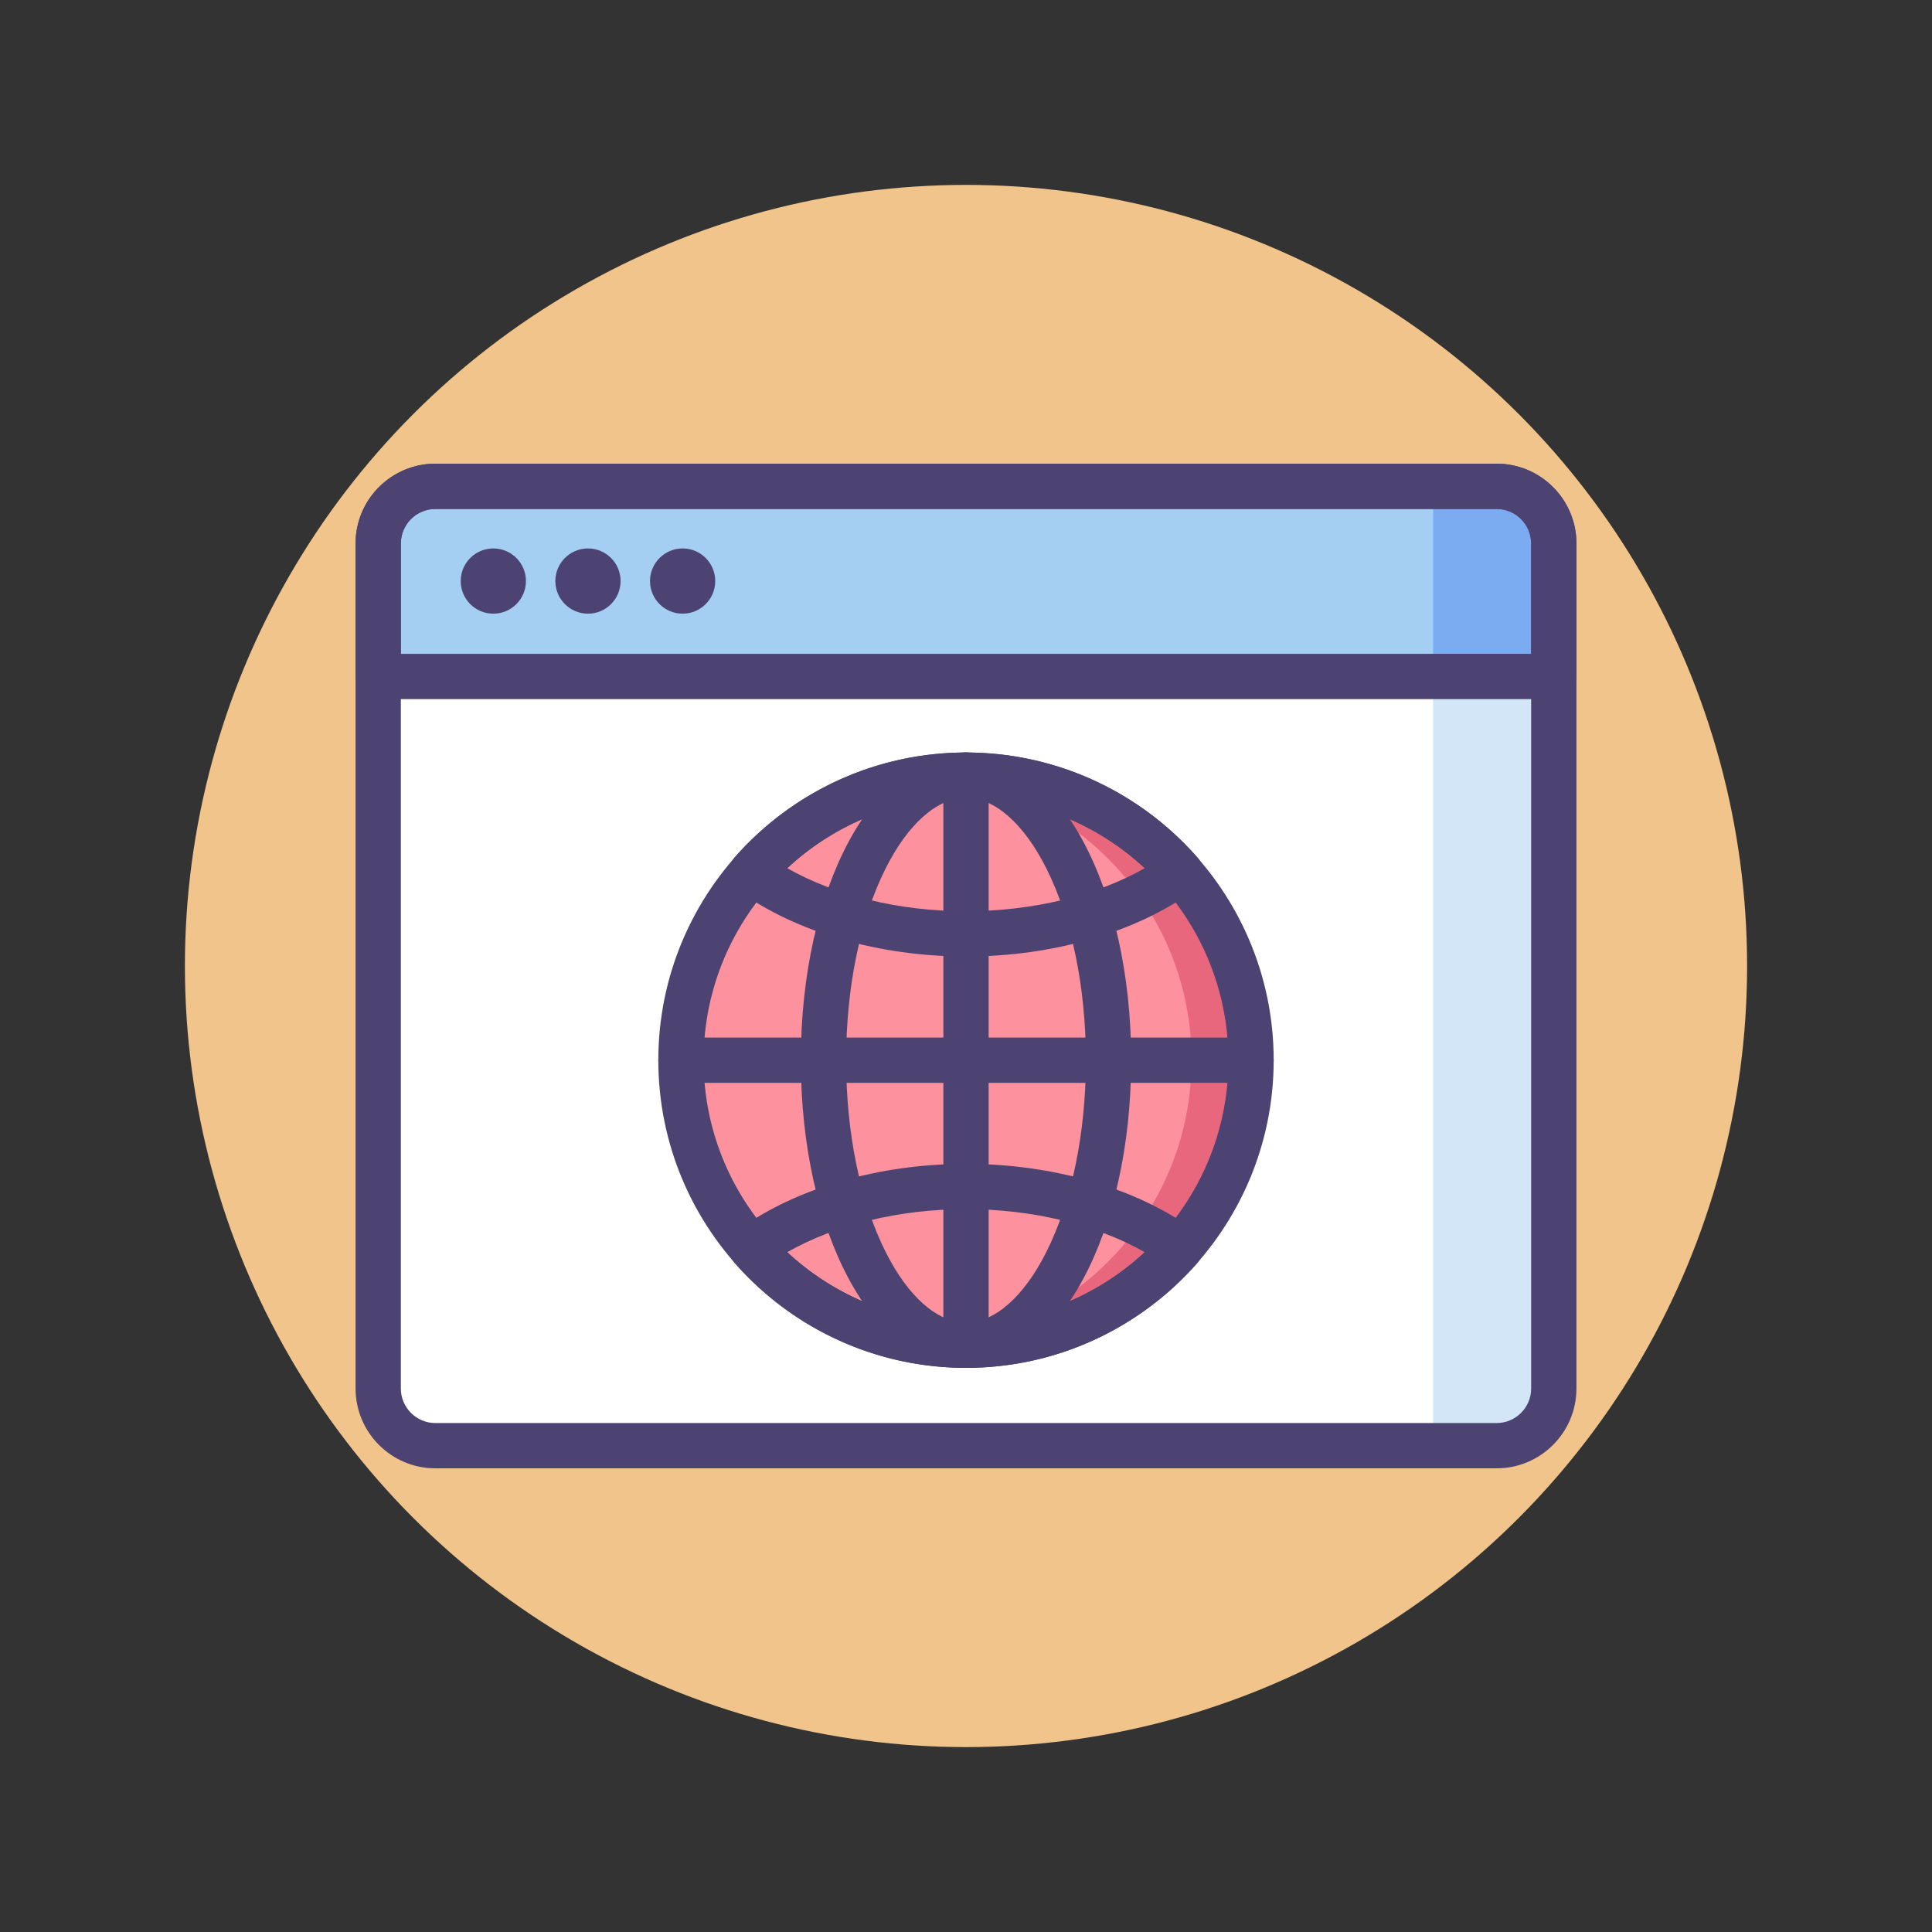 <?xml version="1.0" encoding="utf-8"?>
<!-- Generator: Adobe Illustrator 22.1.0, SVG Export Plug-In . SVG Version: 6.00 Build 0)  -->
<svg version="1.1" id="Icon_Set" xmlns="http://www.w3.org/2000/svg" xmlns:xlink="http://www.w3.org/1999/xlink" x="0px" y="0px"
	 viewBox="0 0 512 512" style="enable-background:new 0 0 512 512;" xml:space="preserve">
<rect x="0" y="0" width="512" height="512" fill="#333333" stroke="none"/>
<style type="text/css">
	.st0{fill:#F0C48A;}
	.st1{fill:#D3E6F8;}
	.st2{fill:#4C4372;}
	.st3{fill:#FD919E;}
	.st4{fill:#E8677D;}
	.st5{fill:#FFFFFF;}
	.st6{fill:#A4CFF2;}
	.st7{fill:#7BABF1;}
</style>
<g id="Domain">
	<g>
		<g>
			<circle class="st0" cx="256" cy="256" r="207"/>
		</g>
	</g>
	<g>
		<g>
			<path class="st5" d="M396.618,383.123H115.382c-8.37,0-15.154-6.785-15.154-15.154V144.031c0-8.37,6.785-15.154,15.154-15.154
				h281.236c8.37,0,15.154,6.785,15.154,15.154v223.937C411.772,376.338,404.987,383.123,396.618,383.123z"/>
		</g>
		<g>
			<path class="st1" d="M396.618,128.877h-16.832v254.246h16.832c8.37,0,15.155-6.785,15.155-15.154V144.031
				C411.772,135.662,404.988,128.877,396.618,128.877z"/>
		</g>
		<g>
			<path class="st6" d="M396.618,128.877H115.382c-8.37,0-15.155,6.785-15.155,15.154v35.239h311.545v-35.239
				C411.772,135.662,404.988,128.877,396.618,128.877z"/>
		</g>
		<g>
			<path class="st7" d="M396.618,128.877h-16.832v50.393h31.987v-35.239C411.772,135.662,404.988,128.877,396.618,128.877z"/>
		</g>
		<g>
			<path class="st2" d="M396.618,389.123H115.382c-11.665,0-21.154-9.49-21.154-21.154V144.031c0-11.664,9.49-21.154,21.154-21.154
				h281.236c11.665,0,21.154,9.49,21.154,21.154v223.938C417.772,379.633,408.283,389.123,396.618,389.123z M115.382,134.877
				c-5.048,0-9.154,4.106-9.154,9.154v223.938c0,5.048,4.106,9.154,9.154,9.154h281.236c5.048,0,9.154-4.106,9.154-9.154V144.031
				c0-5.048-4.106-9.154-9.154-9.154H115.382z"/>
		</g>
		<g>
			<path class="st2" d="M411.772,185.271H100.228c-3.313,0-6-2.687-6-6v-35.239c0-11.664,9.49-21.154,21.155-21.154h281.235
				c11.665,0,21.155,9.49,21.155,21.154v35.239C417.772,182.584,415.086,185.271,411.772,185.271z M106.228,173.271h299.545v-29.239
				c0-5.048-4.107-9.154-9.155-9.154H115.382c-5.048,0-9.155,4.106-9.155,9.154V173.271z"/>
		</g>
		<g>
			<circle class="st2" cx="130.735" cy="153.986" r="8.644"/>
		</g>
		<g>
			<circle class="st2" cx="155.818" cy="153.986" r="8.644"/>
		</g>
		<g>
			<circle class="st2" cx="180.901" cy="153.986" r="8.644"/>
		</g>
		<g>
			<g>
				<circle class="st3" cx="256" cy="280.96" r="75.539"/>
			</g>
			<g>
				<path class="st4" d="M256,205.421c-2.662,0-5.291,0.139-7.881,0.408c38.015,3.941,67.658,36.073,67.658,75.131
					c0,39.057-29.643,71.19-67.658,75.131c2.591,0.269,5.22,0.408,7.881,0.408c41.719,0,75.539-33.82,75.539-75.539
					C331.539,239.241,297.719,205.421,256,205.421z"/>
			</g>
			<g>
				<path class="st2" d="M256,362.498c-24.543,0-43.77-35.815-43.77-81.538s19.226-81.539,43.77-81.539s43.77,35.816,43.77,81.539
					S280.543,362.498,256,362.498z M256,211.421c-7.586,0-15.364,6.855-21.34,18.808c-6.726,13.451-10.429,31.468-10.429,50.731
					s3.704,37.28,10.429,50.73c5.976,11.952,13.754,18.808,21.34,18.808s15.364-6.855,21.34-18.808
					c6.726-13.45,10.429-31.467,10.429-50.73s-3.704-37.28-10.429-50.731C271.364,218.276,263.586,211.421,256,211.421z"/>
			</g>
			<g>
				<path class="st2" d="M256,362.498c-3.313,0-6-2.687-6-6V205.421c0-3.313,2.687-6,6-6s6,2.687,6,6v151.077
					C262,359.812,259.313,362.498,256,362.498z"/>
			</g>
			<g>
				<path class="st2" d="M331.539,286.96H180.461c-3.313,0-6-2.687-6-6s2.687-6,6-6h151.078c3.313,0,6,2.687,6,6
					S334.853,286.96,331.539,286.96z"/>
			</g>
			<g>
				<path class="st2" d="M256,253.483c-22.974,0-44.956-6.363-60.31-17.459c-1.37-0.99-2.258-2.512-2.448-4.19
					c-0.19-1.679,0.337-3.36,1.452-4.63c15.494-17.657,37.838-27.783,61.306-27.783s45.812,10.126,61.306,27.783
					c1.115,1.27,1.642,2.951,1.452,4.63c-0.189,1.679-1.078,3.2-2.448,4.19C300.956,247.12,278.974,253.483,256,253.483z
					 M208.613,230.073c12.869,7.305,29.725,11.41,47.387,11.41s34.518-4.105,47.387-11.41
					c-12.814-11.928-29.729-18.652-47.387-18.652S221.427,218.146,208.613,230.073z"/>
			</g>
			<g>
				<path class="st2" d="M256,362.498c-23.467,0-45.812-10.126-61.306-27.783c-1.115-1.27-1.642-2.951-1.452-4.63
					c0.189-1.679,1.078-3.2,2.448-4.19c15.353-11.095,37.337-17.459,60.31-17.459c0.001,0-0.001,0,0,0
					c22.974,0,44.956,6.363,60.31,17.459c1.37,0.99,2.258,2.512,2.448,4.19c0.19,1.679-0.337,3.36-1.452,4.63
					C301.812,352.372,279.467,362.498,256,362.498z M208.613,331.846c12.814,11.928,29.729,18.652,47.387,18.652
					s34.573-6.725,47.387-18.652c-12.869-7.305-29.725-11.41-47.387-11.41S221.482,324.541,208.613,331.846z"/>
			</g>
			<g>
				<path class="st2" d="M256,362.498c-44.961,0-81.539-36.578-81.539-81.538c0-44.961,36.578-81.539,81.539-81.539
					s81.539,36.578,81.539,81.539C337.539,325.92,300.961,362.498,256,362.498z M256,211.421c-38.344,0-69.539,31.195-69.539,69.539
					s31.195,69.538,69.539,69.538s69.539-31.194,69.539-69.538S294.344,211.421,256,211.421z"/>
			</g>
		</g>
	</g>
</g>
</svg>

